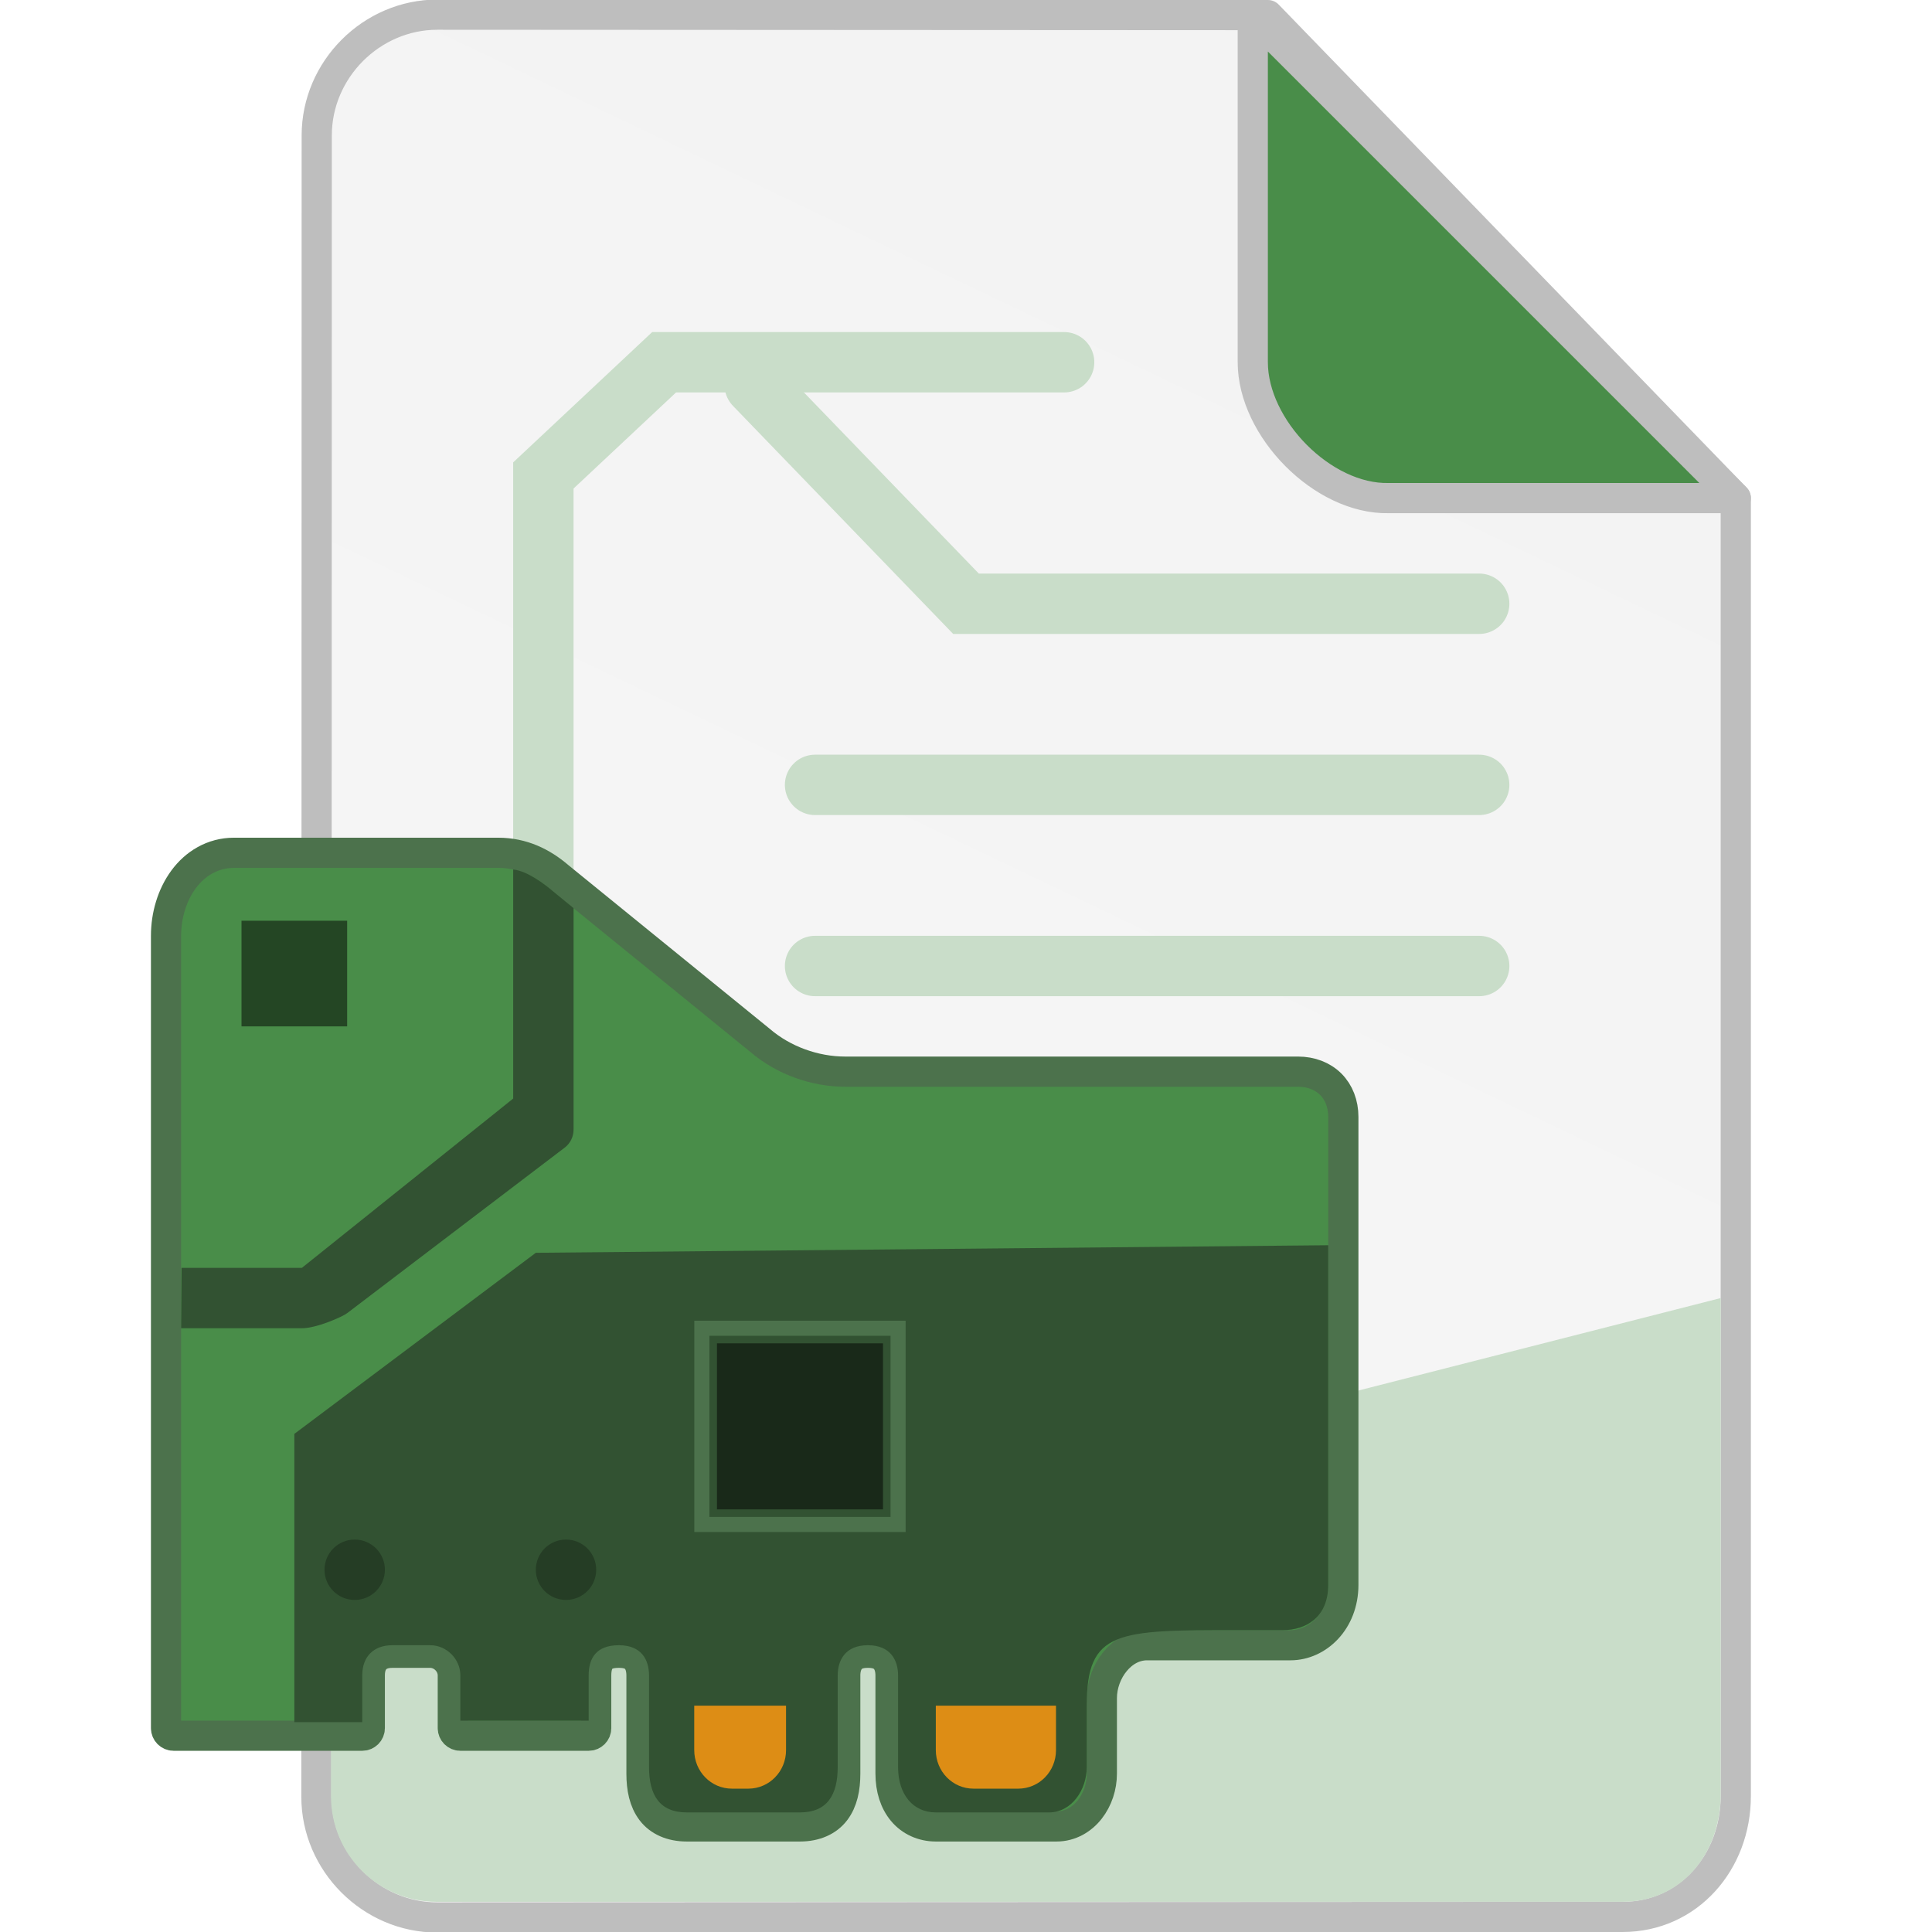 <?xml version="1.0" encoding="UTF-8" standalone="no"?>
<svg
   id="Слой_1"
   data-name="Слой 1"
   viewBox="0 0 64 64"
   version="1.1"
   sodipodi:docname="application-x-kicad-pcb-64.svg"
   inkscape:version="1.2.2 (b0a8486541, 2022-12-01)"
   width="64"
   height="64"
   inkscape:export-filename="../../64x64/mimetypes/application-x-kicad-pcb.png"
   inkscape:export-xdpi="96"
   inkscape:export-ydpi="96"
   xmlns:inkscape="http://www.inkscape.org/namespaces/inkscape"
   xmlns:sodipodi="http://sodipodi.sourceforge.net/DTD/sodipodi-0.dtd"
   xmlns:xlink="http://www.w3.org/1999/xlink"
   xmlns="http://www.w3.org/2000/svg"
   xmlns:svg="http://www.w3.org/2000/svg"
   xmlns:rdf="http://www.w3.org/1999/02/22-rdf-syntax-ns#"
   xmlns:cc="http://creativecommons.org/ns#"
   xmlns:dc="http://purl.org/dc/elements/1.1/">
  <sodipodi:namedview
     pagecolor="#ffffff"
     bordercolor="#666666"
     borderopacity="1"
     objecttolerance="10"
     gridtolerance="10"
     guidetolerance="10"
     inkscape:pageopacity="0"
     inkscape:pageshadow="2"
     inkscape:window-width="2508"
     inkscape:window-height="1591"
     id="namedview30"
     showgrid="true"
     inkscape:zoom="10.722876"
     inkscape:cx="35.158478"
     inkscape:cy="54.416371"
     inkscape:window-x="3908"
     inkscape:window-y="438"
     inkscape:window-maximized="0"
     inkscape:document-rotation="0"
     inkscape:current-layer="g4648"
     inkscape:snap-bbox="true"
     inkscape:object-paths="true"
     inkscape:snap-intersection-paths="true"
     inkscape:snap-smooth-nodes="true"
     inkscape:bbox-nodes="false"
     inkscape:snap-bbox-edge-midpoints="false"
     inkscape:bbox-paths="true"
     inkscape:showpageshadow="2"
     inkscape:pagecheckerboard="0"
     inkscape:deskcolor="#d1d1d1">
    <inkscape:grid
       type="xygrid"
       id="grid_kicad"
       spacingx="0.5"
       spacingy="0.5"
       color="#9999ff"
       opacity="0.13"
       empspacing="2"
       originx="0"
       originy="0" />
  </sodipodi:namedview>
  <defs
     id="defs159429">
    <marker
       style="overflow:visible"
       id="marker3727"
       refX="0"
       refY="0"
       orient="auto"
       inkscape:stockid="DotS"
       inkscape:isstock="true">
      <path
         transform="matrix(0.2,0,0,0.2,1.48,0.2)"
         style="fill:#c9ddc9;fill-opacity:1;fill-rule:evenodd;stroke:#c9ddc9;stroke-width:1pt;stroke-opacity:1"
         d="m -2.5,-1 c 0,2.76 -2.24,5 -5,5 -2.76,0 -5,-2.24 -5,-5 0,-2.76 2.24,-5 5,-5 2.76,0 5,2.24 5,5 z"
         id="path3725" />
    </marker>
    <marker
       style="overflow:visible"
       id="marker3403"
       refX="0"
       refY="0"
       orient="auto"
       inkscape:stockid="DotS"
       inkscape:isstock="true"
       inkscape:collect="always">
      <path
         transform="matrix(0.2,0,0,0.2,1.48,0.2)"
         style="fill:#c9ddc9;fill-opacity:1;fill-rule:evenodd;stroke:#c9ddc9;stroke-width:1pt;stroke-opacity:1"
         d="m -2.5,-1 c 0,2.76 -2.24,5 -5,5 -2.76,0 -5,-2.24 -5,-5 0,-2.76 2.24,-5 5,-5 2.76,0 5,2.24 5,5 z"
         id="path3401" />
    </marker>
    <marker
       style="overflow:visible"
       id="marker3269"
       refX="0"
       refY="0"
       orient="auto"
       inkscape:stockid="DotS"
       inkscape:isstock="true"
       inkscape:collect="always">
      <path
         transform="matrix(0.2,0,0,0.2,1.48,0.2)"
         style="fill:#c9ddc9;fill-opacity:1;fill-rule:evenodd;stroke:#c9ddc9;stroke-width:1pt;stroke-opacity:1"
         d="m -2.5,-1 c 0,2.76 -2.24,5 -5,5 -2.76,0 -5,-2.24 -5,-5 0,-2.76 2.24,-5 5,-5 2.76,0 5,2.24 5,5 z"
         id="path3267" />
    </marker>
    <marker
       style="overflow:visible"
       id="marker3125"
       refX="0"
       refY="0"
       orient="auto"
       inkscape:stockid="DotS"
       inkscape:isstock="true"
       inkscape:collect="always">
      <path
         transform="matrix(0.2,0,0,0.2,1.48,0.2)"
         style="fill:#c9ddc9;fill-opacity:1;fill-rule:evenodd;stroke:#c9ddc9;stroke-width:1pt;stroke-opacity:1"
         d="m -2.5,-1 c 0,2.76 -2.24,5 -5,5 -2.76,0 -5,-2.24 -5,-5 0,-2.76 2.24,-5 5,-5 2.76,0 5,2.24 5,5 z"
         id="path3123" />
    </marker>
    <inkscape:path-effect
       effect="fillet_chamfer"
       id="path-effect884"
       is_visible="true"
       lpeversion="1"
       satellites_param="F,0,0,1,0,3,0,1 @ F,0,0,1,0,3,0,1 @ F,0,0,1,0,3,0,1 @ F,0,0,1,0,3,0,1"
       unit="px"
       method="auto"
       mode="F"
       radius="0"
       chamfer_steps="1"
       flexible="false"
       use_knot_distance="true"
       apply_no_radius="true"
       apply_with_radius="true"
       only_selected="false"
       hide_knots="false"
       nodesatellites_param="F,0,0,1,0,3,0,1 @ F,0,0,1,0,3,0,1 @ F,0,0,1,0,3,0,1 @ F,0,0,1,0,3,0,1" />
    <style
       id="style159427">.cls-1{fill:#1a81c4;}</style>
    <linearGradient
       inkscape:collect="always"
       xlink:href="#radialGradient1350"
       id="linearGradient5941"
       gradientUnits="userSpaceOnUse"
       gradientTransform="matrix(3.725,0,0,3.725,365.206,282.444)"
       x1="-160.867"
       y1="118.533"
       x2="-67.733"
       y2="-76.2" />
    <radialGradient
       id="radialGradient1350"
       cx="50.009"
       cy="23.272"
       r="28.023"
       gradientTransform="matrix(0,-0.46,0.818,0,80.071,-81.239)"
       gradientUnits="userSpaceOnUse">
      <stop
         offset="0"
         stop-color="#2b4bed"
         id="stop1346"
         style="stop-color:#ffffff;stop-opacity:1" />
      <stop
         offset="1"
         stop-color="#2b2fb7"
         id="stop1348"
         style="stop-color:#f3f3f3;stop-opacity:1" />
    </radialGradient>
    <radialGradient
       id="radialGradient1350-3"
       cx="50.009"
       cy="23.272"
       r="28.023"
       gradientTransform="matrix(0,-0.46,0.818,0,80.071,-81.239)"
       gradientUnits="userSpaceOnUse">
      <stop
         offset="0"
         stop-color="#2b4bed"
         id="stop1346-6"
         style="stop-color:#ffffff;stop-opacity:1" />
      <stop
         offset="1"
         stop-color="#2b2fb7"
         id="stop1348-7"
         style="stop-color:#f3f3f3;stop-opacity:1" />
    </radialGradient>
    <clipPath
       clipPathUnits="userSpaceOnUse"
       id="clipPath1720">
      <rect
         style="fill:none;fill-opacity:1;stroke:#333333;stroke-width:2;stroke-linecap:round;stroke-linejoin:round;stroke-miterlimit:4;stroke-dasharray:none;stroke-opacity:1"
         id="rect1722"
         width="16"
         height="16"
         x="8"
         y="5"
         ry="2.656" />
    </clipPath>
    <clipPath
       clipPathUnits="userSpaceOnUse"
       id="clipPath2395">
      <rect
         style="fill:none;fill-opacity:1;stroke:#333333;stroke-width:2;stroke-linecap:round;stroke-linejoin:round;stroke-miterlimit:4;stroke-dasharray:none;stroke-opacity:1"
         id="rect2393"
         width="16"
         height="16"
         x="8"
         y="5"
         ry="2.656" />
    </clipPath>
    <radialGradient
       id="radialGradient1350-5"
       cx="50.009"
       cy="23.272"
       r="28.023"
       gradientTransform="matrix(0,-0.46,0.818,0,80.071,-81.239)"
       gradientUnits="userSpaceOnUse">
      <stop
         offset="0"
         stop-color="#2b4bed"
         id="stop1346-3"
         style="stop-color:#ffffff;stop-opacity:1" />
      <stop
         offset="1"
         stop-color="#2b2fb7"
         id="stop1348-5"
         style="stop-color:#f3f3f3;stop-opacity:1" />
    </radialGradient>
    <radialGradient
       id="radialGradient2461"
       cx="50.009"
       cy="23.272"
       r="28.023"
       gradientTransform="matrix(0,-0.46,0.818,0,80.071,-81.239)"
       gradientUnits="userSpaceOnUse">
      <stop
         offset="0"
         stop-color="#2b4bed"
         id="stop2457"
         style="stop-color:#ffffff;stop-opacity:1" />
      <stop
         offset="1"
         stop-color="#2b2fb7"
         id="stop2459"
         style="stop-color:#f3f3f3;stop-opacity:1" />
    </radialGradient>
    <clipPath
       clipPathUnits="userSpaceOnUse"
       id="clipPath1720-0">
      <rect
         style="fill:none;fill-opacity:1;stroke:#333333;stroke-width:2;stroke-linecap:round;stroke-linejoin:round;stroke-miterlimit:4;stroke-dasharray:none;stroke-opacity:1"
         id="rect1722-9"
         width="16"
         height="16"
         x="8"
         y="5"
         ry="2.656" />
    </clipPath>
    <clipPath
       clipPathUnits="userSpaceOnUse"
       id="clipPath2473">
      <rect
         style="fill:none;fill-opacity:1;stroke:#333333;stroke-width:2;stroke-linecap:round;stroke-linejoin:round;stroke-miterlimit:4;stroke-dasharray:none;stroke-opacity:1"
         id="rect2471"
         width="16"
         height="16"
         x="8"
         y="5"
         ry="2.656" />
    </clipPath>
    <radialGradient
       id="radialGradient1350-7"
       cx="50.009"
       cy="23.272"
       r="28.023"
       gradientTransform="matrix(0,-0.46,0.818,0,80.071,-81.239)"
       gradientUnits="userSpaceOnUse">
      <stop
         offset="0"
         stop-color="#2b4bed"
         id="stop1346-36"
         style="stop-color:#ffffff;stop-opacity:1" />
      <stop
         offset="1"
         stop-color="#2b2fb7"
         id="stop1348-1"
         style="stop-color:#f3f3f3;stop-opacity:1" />
    </radialGradient>
    <radialGradient
       id="radialGradient2612"
       cx="50.009"
       cy="23.272"
       r="28.023"
       gradientTransform="matrix(0,-0.46,0.818,0,80.071,-81.239)"
       gradientUnits="userSpaceOnUse">
      <stop
         offset="0"
         stop-color="#2b4bed"
         id="stop2608"
         style="stop-color:#ffffff;stop-opacity:1" />
      <stop
         offset="1"
         stop-color="#2b2fb7"
         id="stop2610"
         style="stop-color:#f3f3f3;stop-opacity:1" />
    </radialGradient>
    <clipPath
       clipPathUnits="userSpaceOnUse"
       id="clipPath1720-7">
      <rect
         style="fill:none;fill-opacity:1;stroke:#333333;stroke-width:2;stroke-linecap:round;stroke-linejoin:round;stroke-miterlimit:4;stroke-dasharray:none;stroke-opacity:1"
         id="rect1722-8"
         width="16"
         height="16"
         x="8"
         y="5"
         ry="2.656" />
    </clipPath>
    <clipPath
       clipPathUnits="userSpaceOnUse"
       id="clipPath2624">
      <rect
         style="fill:none;fill-opacity:1;stroke:#333333;stroke-width:2;stroke-linecap:round;stroke-linejoin:round;stroke-miterlimit:4;stroke-dasharray:none;stroke-opacity:1"
         id="rect2622"
         width="16"
         height="16"
         x="8"
         y="5"
         ry="2.656" />
    </clipPath>
  </defs>
  <title
     id="title159431">ps_diff_pair_tune_phase</title>
  <g
     id="g4648"
     transform="matrix(0.25,0,0,0.25,2.75,0)">
    <path
       id="path5939"
       style="fill:url(#linearGradient5941);fill-opacity:1;stroke:#bebebe;stroke-width:4;stroke-linecap:square;stroke-linejoin:round;stroke-miterlimit:4;stroke-dasharray:none;stroke-dashoffset:0;stroke-opacity:1;paint-order:normal"
       d="M 46.969,1.942 157,2 219,66 v 172 c 0,8.735 -6.265,15.996 -15,16 l -157.074,0.073 c -8.735,0.004 -16.002,-7.265 -16,-16 L 30.969,17.942 c 0.002,-8.735 7.265,-16.005 16,-16 z"
       sodipodi:nodetypes="sccssssss" />
    <path
       id="path5956"
       style="fill:#c9ddc9;fill-opacity:1;stroke:none;stroke-width:0.745;stroke-linecap:square;stroke-linejoin:round;stroke-miterlimit:4;stroke-dasharray:none;stroke-dashoffset:0;stroke-opacity:1;paint-order:normal"
       d="M 217,172 32.857,219 v 19 c 0,7.736 6.265,14 14,14 H 204 c 7.735,0 12.883,-6.265 13,-14 z"
       sodipodi:nodetypes="ccssssc" />
    <path
       style="fill:none;stroke:#c9ddc9;stroke-width:8;stroke-linecap:round;stroke-miterlimit:4;stroke-dasharray:none;stroke-opacity:1;marker-start:url(#marker3125);paint-order:fill markers stroke"
       d="M 130,48 H 77 L 61,63 v 55"
       id="path880"
       sodipodi:nodetypes="cccc" />
    <path
       style="color:#000000;font-style:normal;font-variant:normal;font-weight:normal;font-stretch:normal;font-size:medium;line-height:normal;font-family:sans-serif;font-variant-ligatures:normal;font-variant-position:normal;font-variant-caps:normal;font-variant-numeric:normal;font-variant-alternates:normal;font-variant-east-asian:normal;font-feature-settings:normal;font-variation-settings:normal;text-indent:0;text-align:start;text-decoration:none;text-decoration-line:none;text-decoration-style:solid;text-decoration-color:#000000;letter-spacing:normal;word-spacing:normal;text-transform:none;writing-mode:lr-tb;direction:ltr;text-orientation:mixed;dominant-baseline:auto;baseline-shift:baseline;text-anchor:start;white-space:normal;shape-padding:0;shape-margin:0;inline-size:0;clip-rule:nonzero;display:inline;overflow:visible;visibility:visible;isolation:auto;mix-blend-mode:normal;color-interpolation:sRGB;color-interpolation-filters:linearRGB;solid-color:#000000;solid-opacity:1;vector-effect:none;fill:#000000;fill-opacity:0;fill-rule:nonzero;stroke:none;stroke-width:5.214;stroke-linecap:round;stroke-linejoin:miter;stroke-miterlimit:4;stroke-dasharray:none;stroke-dashoffset:0;stroke-opacity:1;paint-order:fill markers stroke;color-rendering:auto;image-rendering:auto;shape-rendering:auto;text-rendering:auto;enable-background:accumulate;stop-color:#000000"
       d="m 107.018,43.577 h 59.127 c 1.092,0 1.971,0.879 1.971,1.971 v 27.593 c 0,1.092 -0.879,1.971 -1.971,1.971 h -59.127 c -1.092,0 -1.971,-0.879 -1.971,-1.971 V 45.548 c 0,-1.092 0.879,-1.971 1.971,-1.971 z"
       id="path6035" />
    <path
       id="path5943"
       style="fill:#498d49;fill-opacity:1;stroke:#bebebe;stroke-width:4;stroke-linecap:square;stroke-linejoin:round;stroke-miterlimit:4;stroke-dasharray:none;stroke-dashoffset:0;stroke-opacity:1;paint-order:normal"
       d="m 155,2 v 46 c 0,8.735 9.267,18.186 18,18 h 46 z"
       sodipodi:nodetypes="csscc" />
    <path
       style="color:#000000;font-style:normal;font-variant:normal;font-weight:normal;font-stretch:normal;font-size:medium;line-height:normal;font-family:sans-serif;font-variant-ligatures:normal;font-variant-position:normal;font-variant-caps:normal;font-variant-numeric:normal;font-variant-alternates:normal;font-variant-east-asian:normal;font-feature-settings:normal;font-variation-settings:normal;text-indent:0;text-align:start;text-decoration:none;text-decoration-line:none;text-decoration-style:solid;text-decoration-color:#000000;letter-spacing:normal;word-spacing:normal;text-transform:none;writing-mode:lr-tb;direction:ltr;text-orientation:mixed;dominant-baseline:auto;baseline-shift:baseline;text-anchor:start;white-space:normal;shape-padding:0;shape-margin:0;inline-size:0;clip-rule:nonzero;display:inline;overflow:visible;visibility:visible;isolation:auto;mix-blend-mode:normal;color-interpolation:sRGB;color-interpolation-filters:linearRGB;solid-color:#000000;solid-opacity:1;fill:#498d49;fill-opacity:1;fill-rule:nonzero;stroke:#4c724c;stroke-width:4;stroke-linecap:round;stroke-linejoin:round;stroke-miterlimit:4;stroke-dasharray:none;stroke-dashoffset:0;stroke-opacity:1;color-rendering:auto;image-rendering:auto;shape-rendering:auto;text-rendering:auto;enable-background:accumulate;stop-color:#000000"
       d="m 20,113 c -2.833,0 -5.159,1.456 -6.682,3.533 C 11.795,118.61 11,121.3 11,124 v 104.989 c 5.5e-5,0.552 0.448,1 1,1 h 25 c 0.552,-6e-5 1,-0.448 1,-1 V 222 c 0,-1.045 0.297,-1.754 0.771,-2.229 C 39.246,219.297 39.955,219 41,219 h 5 c 1.614,0 3,1.386 3,3 v 6.989 c 5.5e-5,0.552 0.448,1 1,1 h 17 c 0.552,-6e-5 1,-0.448 1,-1 V 222 c 0,-0.986 0.22,-1.724 0.629,-2.193 C 69.038,219.338 69.693,219 71,219 c 1.285,0 1.935,0.365 2.359,0.869 C 73.784,220.373 74,221.129 74,222 v 13.011 c 0,1.944 0.349,3.668 1.34,4.971 0.991,1.303 2.624,2.029 4.66,2.029 h 15 c 2.036,0 3.669,-0.727 4.66,-2.029 C 100.651,238.679 101,236.955 101,235.011 V 222 c 0,-0.834 0.214,-1.595 0.643,-2.109 C 102.072,219.376 102.722,219 104,219 c 1.278,0 1.928,0.376 2.357,0.891 C 106.787,220.406 107,221.167 107,222 v 13.011 c 0,2.003 0.55,3.743 1.607,5.006 1.057,1.262 2.63,1.994 4.393,1.994 h 16 c 1.833,0 3.388,-0.942 4.414,-2.262 C 134.44,238.43 135,236.733 135,235.011 V 225 c 0,-1.75 0.671,-3.544 1.768,-4.859 C 137.864,218.825 139.333,218 141,218 h 19 c 3.59,0 7,-3.194 7,-8 v -62 c 0,-1.722 -0.591,-3.255 -1.668,-4.332 C 164.255,142.591 162.722,142 161,142 h -60 c -4.057,0 -8.192,-1.495 -11.268,-4.127 L 63.014,116.152 C 60.859,114.308 58.26,113 55,113 Z"
       id="path4601"
       sodipodi:nodetypes="sssccccsssssccccsssssssssssssssssssssssssssssssccss" />
    <rect
       style="opacity:0.5;fill:#000000;fill-opacity:1;stroke:none;stroke-width:2.111;stroke-linecap:round;stroke-linejoin:round;stroke-miterlimit:4;stroke-dasharray:none;stroke-opacity:1;paint-order:fill markers stroke"
       id="rect3222"
       width="14"
       height="14"
       x="21"
       y="122" />
    <path
       style="fill:none;stroke:#c9ddc9;stroke-width:8;stroke-linecap:round;stroke-miterlimit:4;stroke-dasharray:none;stroke-opacity:1;marker-start:url(#marker3269);paint-order:fill markers stroke"
       d="M 185,80 H 117 L 89,51"
       id="path3265"
       sodipodi:nodetypes="ccc" />
    <path
       style="fill:none;stroke:#c9ddc9;stroke-width:8;stroke-linecap:round;stroke-miterlimit:4;stroke-dasharray:none;stroke-opacity:1;marker-start:url(#marker3403);paint-order:fill markers stroke"
       d="M 185,104 H 97"
       id="path3399"
       sodipodi:nodetypes="cc" />
    <path
       style="fill:none;stroke:#c9ddc9;stroke-width:8;stroke-linecap:round;stroke-miterlimit:4;stroke-dasharray:none;stroke-opacity:1;marker-start:url(#marker3727);paint-order:fill markers stroke"
       d="M 185,128 H 97"
       id="path3517"
       sodipodi:nodetypes="cc" />
    <path
       id="path4465"
       style="color:#000000;font-style:normal;font-variant:normal;font-weight:normal;font-stretch:normal;font-size:medium;line-height:normal;font-family:sans-serif;font-variant-ligatures:normal;font-variant-position:normal;font-variant-caps:normal;font-variant-numeric:normal;font-variant-alternates:normal;font-variant-east-asian:normal;font-feature-settings:normal;font-variation-settings:normal;text-indent:0;text-align:start;text-decoration:none;text-decoration-line:none;text-decoration-style:solid;text-decoration-color:#000000;letter-spacing:normal;word-spacing:normal;text-transform:none;writing-mode:lr-tb;direction:ltr;text-orientation:mixed;dominant-baseline:auto;baseline-shift:baseline;text-anchor:start;white-space:normal;shape-padding:0;shape-margin:0;inline-size:0;clip-rule:nonzero;display:inline;overflow:visible;visibility:visible;opacity:1;isolation:auto;mix-blend-mode:normal;color-interpolation:sRGB;color-interpolation-filters:linearRGB;solid-color:#000000;solid-opacity:1;vector-effect:none;fill:#325232;fill-opacity:1;fill-rule:nonzero;stroke:none;stroke-linecap:square;stroke-linejoin:round;stroke-miterlimit:4;stroke-dasharray:none;stroke-dashoffset:0;stroke-opacity:1;paint-order:fill markers stroke;color-rendering:auto;image-rendering:auto;shape-rendering:auto;text-rendering:auto;enable-background:accumulate;stop-color:#000000;stop-opacity:1"
       d="m 57,115.206 v 0.566 29.793 L 29,168 h -12.941 -3 L 13,176 h 3 13 c 2,0 5.467,-1.57 6,-2 L 63.883,152.023 C 64.589,151.454 65,150.595 65,149.688 v -29.361 l -2.637,-2.155 C 61.061,117.057 58.893,115.434 57,115.206 Z"
       sodipodi:nodetypes="ccccccccccccccc" />
    <path
       id="path4494"
       style="opacity:1;fill:#325232;fill-opacity:1;stroke:none;stroke-width:6;stroke-linecap:square;stroke-linejoin:round;stroke-miterlimit:4;stroke-dasharray:none;stroke-opacity:1;paint-order:fill markers stroke"
       d="m 60,166 -32,24 v 38.196 h 9 V 222 c 0,-2.493 1.507,-4 4,-4 h 5 c 2.174,0 4,1.826 4,4 v 6 h 17 v -6 c 0,-2.267 1,-4 4,-4 3,0 4,1.935 4,4 v 12.154 c 0,3.639 1.361,6 5,6 h 15 c 3.639,0 5,-2.361 5,-6 V 222 c 0,-2.001 1,-4 4,-4 3,0 4,2 4,4 v 12.154 c 0,3.639 2,6 5,6 h 15 c 3,0 5,-3 5,-6 V 226 c 0,-10 4,-10 20,-10 h 6 c 3,0 6,-1.655 6,-6 v -45 z"
       sodipodi:nodetypes="ccccssssccsssssssssssssssssscc" />
    <path
       id="rect880"
       clip-path="url(#clipPath1720)"
       style="fill:#dd8d15;fill-opacity:1;stroke:none;stroke-width:1.342;stroke-linecap:round;stroke-linejoin:round"
       transform="matrix(0,-5.106,-5,0,203,318.702)"
       d="m 17,14.815 h 1.154 V 18 H 17 c -0.554,0 -1,-0.446 -1,-1 v -1.185 c 0,-0.554 0.446,-1 1,-1 z"
       sodipodi:nodetypes="sccssss" />
    <path
       id="path3057"
       clip-path="url(#clipPath1720)"
       style="fill:#dd8d15;fill-opacity:1;stroke:none;stroke-width:1.342;stroke-linecap:round;stroke-linejoin:round"
       transform="matrix(0,-5.106,-5,0,170,318.702)"
       d="m 17,15.369 h 1.154 v 2.433 H 17 c -0.554,0 -1,-0.446 -1,-1 v -0.433 c 0,-0.554 0.446,-1 1,-1 z"
       sodipodi:nodetypes="sccssss" />
    <rect
       style="opacity:0.5;fill:#000000;fill-opacity:1;stroke:none;stroke-width:3.318;stroke-linecap:round;stroke-linejoin:round;stroke-miterlimit:4;stroke-dasharray:none;stroke-opacity:1;paint-order:fill markers stroke"
       id="rect3143"
       width="22"
       height="22"
       x="84"
       y="178" />
    <path
       id="rect3206"
       style="fill:none;fill-opacity:1;stroke:#4c724c;stroke-width:2;stroke-linecap:square;stroke-linejoin:miter;stroke-miterlimit:4;stroke-dasharray:none;stroke-dashoffset:0;stroke-opacity:1;paint-order:fill markers stroke"
       d="m 82,176 h 26 v 26 H 82 Z"
       sodipodi:nodetypes="ccccc" />
    <circle
       style="opacity:0.5;fill:#182918;fill-opacity:1;stroke:none;stroke-width:1.89;stroke-linecap:square;stroke-linejoin:miter;stroke-miterlimit:4;stroke-dasharray:none;stroke-dashoffset:0;stroke-opacity:1;paint-order:fill markers stroke"
       id="circle3214"
       cx="36"
       cy="208"
       r="4" />
    <circle
       style="opacity:0.5;fill:#182918;fill-opacity:1;stroke:none;stroke-width:1.89;stroke-linecap:square;stroke-linejoin:miter;stroke-miterlimit:4;stroke-dasharray:none;stroke-dashoffset:0;stroke-opacity:1;paint-order:fill markers stroke"
       id="circle3216"
       cx="64"
       cy="208"
       r="4" />
  </g>
</svg>
